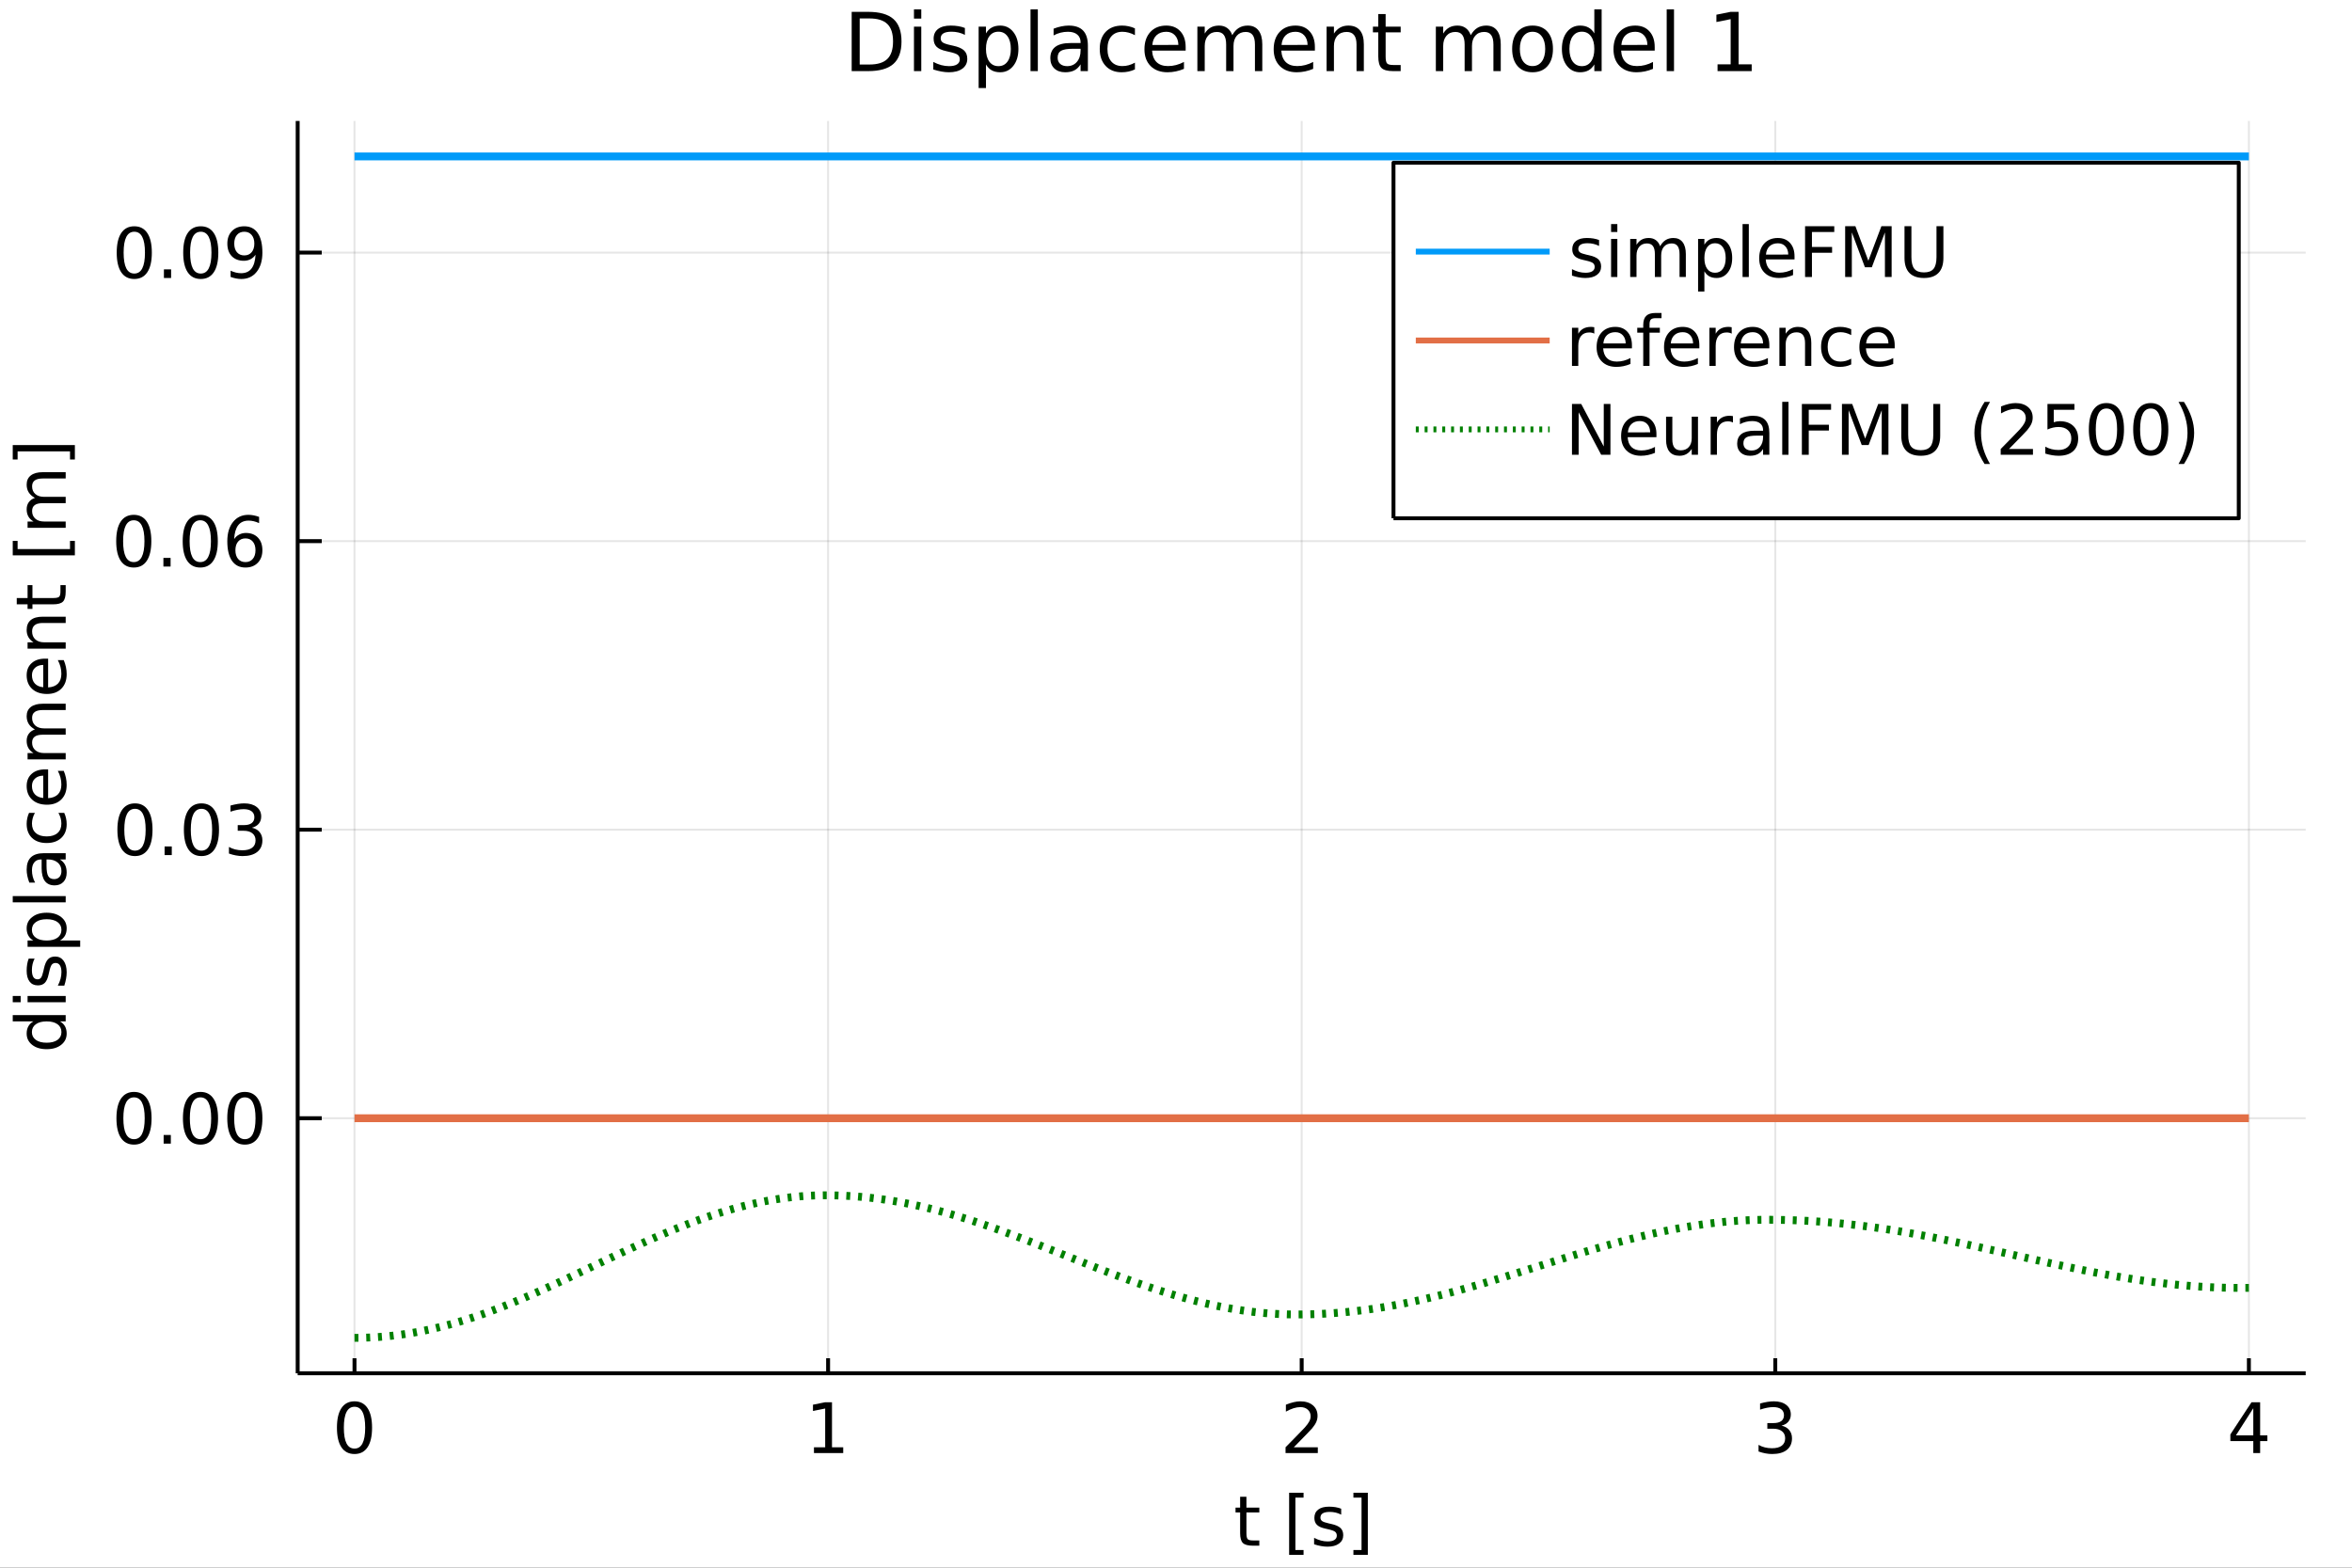 <svg xmlns="http://www.w3.org/2000/svg" xmlns:xlink="http://www.w3.org/1999/xlink" width="600" height="400" viewBox="0 0 2400 1600"><rect x="0" y="0" width="2400" height="1600" fill="#333333" stroke="none"/><defs><clipPath id="clip890"><rect width="2400" height="1600" x="0" y="0"/></clipPath></defs><path fill="#fff" fill-opacity="1" fill-rule="evenodd" d="M0 1600 L2400 1600 L2400 0 L0 0 Z" clip-path="url(#clip890)"/><defs><clipPath id="clip891"><rect width="1681" height="1600" x="480" y="0"/></clipPath></defs><path fill="#fff" fill-opacity="1" fill-rule="evenodd" d="M303.746 1401.58 L2352.76 1401.58 L2352.76 123.472 L303.746 123.472 Z" clip-path="url(#clip890)"/><defs><clipPath id="clip892"><rect width="2050" height="1279" x="303" y="123"/></clipPath></defs><polyline style="stroke:#000;stroke-linecap:butt;stroke-linejoin:round;stroke-width:2;stroke-opacity:.1;fill:none" points="361.737 1401.58 361.737 123.472" clip-path="url(#clip892)"/><polyline style="stroke:#000;stroke-linecap:butt;stroke-linejoin:round;stroke-width:2;stroke-opacity:.1;fill:none" points="844.994 1401.58 844.994 123.472" clip-path="url(#clip892)"/><polyline style="stroke:#000;stroke-linecap:butt;stroke-linejoin:round;stroke-width:2;stroke-opacity:.1;fill:none" points="1328.25 1401.58 1328.25 123.472" clip-path="url(#clip892)"/><polyline style="stroke:#000;stroke-linecap:butt;stroke-linejoin:round;stroke-width:2;stroke-opacity:.1;fill:none" points="1811.51 1401.58 1811.51 123.472" clip-path="url(#clip892)"/><polyline style="stroke:#000;stroke-linecap:butt;stroke-linejoin:round;stroke-width:2;stroke-opacity:.1;fill:none" points="2294.77 1401.58 2294.77 123.472" clip-path="url(#clip892)"/><polyline style="stroke:#000;stroke-linecap:butt;stroke-linejoin:round;stroke-width:4;stroke-opacity:1;fill:none" points="303.746 1401.58 2352.76 1401.58" clip-path="url(#clip890)"/><polyline style="stroke:#000;stroke-linecap:butt;stroke-linejoin:round;stroke-width:4;stroke-opacity:1;fill:none" points="361.737 1401.58 361.737 1386.24" clip-path="url(#clip890)"/><polyline style="stroke:#000;stroke-linecap:butt;stroke-linejoin:round;stroke-width:4;stroke-opacity:1;fill:none" points="844.994 1401.58 844.994 1386.24" clip-path="url(#clip890)"/><polyline style="stroke:#000;stroke-linecap:butt;stroke-linejoin:round;stroke-width:4;stroke-opacity:1;fill:none" points="1328.25 1401.58 1328.25 1386.24" clip-path="url(#clip890)"/><polyline style="stroke:#000;stroke-linecap:butt;stroke-linejoin:round;stroke-width:4;stroke-opacity:1;fill:none" points="1811.51 1401.58 1811.51 1386.24" clip-path="url(#clip890)"/><polyline style="stroke:#000;stroke-linecap:butt;stroke-linejoin:round;stroke-width:4;stroke-opacity:1;fill:none" points="2294.77 1401.58 2294.77 1386.24" clip-path="url(#clip890)"/><path fill="#000" fill-opacity="1" fill-rule="evenodd" d="M361.737 1435.77 Q356.32 1435.77 353.577 1441.11 Q350.869 1446.43 350.869 1457.12 Q350.869 1467.78 353.577 1473.13 Q356.32 1478.44 361.737 1478.44 Q367.188 1478.44 369.897 1473.13 Q372.64 1467.78 372.64 1457.12 Q372.64 1446.43 369.897 1441.11 Q367.188 1435.77 361.737 1435.77 M361.737 1430.21 Q370.452 1430.21 375.035 1437.12 Q379.653 1443.99 379.653 1457.12 Q379.653 1470.21 375.035 1477.12 Q370.452 1483.99 361.737 1483.99 Q353.022 1483.99 348.404 1477.12 Q343.82 1470.21 343.82 1457.12 Q343.82 1443.99 348.404 1437.12 Q353.022 1430.21 361.737 1430.21 Z" clip-path="url(#clip890)"/><path fill="#000" fill-opacity="1" fill-rule="evenodd" d="M830.567 1477.09 L842.025 1477.09 L842.025 1437.54 L829.56 1440.04 L829.56 1433.65 L841.956 1431.15 L848.97 1431.15 L848.97 1477.09 L860.428 1477.09 L860.428 1482.99 L830.567 1482.99 L830.567 1477.09 Z" clip-path="url(#clip890)"/><path fill="#000" fill-opacity="1" fill-rule="evenodd" d="M1320.23 1477.09 L1344.71 1477.09 L1344.71 1482.99 L1311.79 1482.99 L1311.79 1477.09 Q1315.79 1472.95 1322.66 1466.01 Q1329.57 1459.03 1331.34 1457.02 Q1334.71 1453.23 1336.03 1450.63 Q1337.38 1447.99 1337.38 1445.45 Q1337.38 1441.32 1334.47 1438.72 Q1331.58 1436.11 1326.93 1436.11 Q1323.63 1436.11 1319.95 1437.26 Q1316.31 1438.4 1312.14 1440.73 L1312.14 1433.65 Q1316.38 1431.95 1320.06 1431.08 Q1323.74 1430.21 1326.79 1430.21 Q1334.85 1430.21 1339.64 1434.24 Q1344.43 1438.27 1344.43 1445 Q1344.43 1448.2 1343.22 1451.08 Q1342.04 1453.93 1338.88 1457.81 Q1338.01 1458.82 1333.36 1463.65 Q1328.7 1468.44 1320.23 1477.09 Z" clip-path="url(#clip890)"/><path fill="#000" fill-opacity="1" fill-rule="evenodd" d="M1817.88 1455.04 Q1822.91 1456.11 1825.73 1459.52 Q1828.57 1462.92 1828.57 1467.92 Q1828.57 1475.59 1823.3 1479.79 Q1818.02 1483.99 1808.3 1483.99 Q1805.03 1483.99 1801.56 1483.34 Q1798.12 1482.71 1794.44 1481.43 L1794.44 1474.65 Q1797.36 1476.36 1800.83 1477.22 Q1804.3 1478.09 1808.09 1478.09 Q1814.69 1478.09 1818.12 1475.49 Q1821.59 1472.88 1821.59 1467.92 Q1821.59 1463.34 1818.37 1460.77 Q1815.17 1458.16 1809.44 1458.16 L1803.4 1458.16 L1803.4 1452.4 L1809.72 1452.4 Q1814.89 1452.4 1817.64 1450.35 Q1820.38 1448.27 1820.38 1444.38 Q1820.38 1440.38 1817.53 1438.27 Q1814.72 1436.11 1809.44 1436.11 Q1806.56 1436.11 1803.26 1436.74 Q1799.96 1437.36 1796 1438.68 L1796 1432.43 Q1800 1431.32 1803.47 1430.77 Q1806.98 1430.21 1810.07 1430.21 Q1818.05 1430.21 1822.71 1433.86 Q1827.36 1437.47 1827.36 1443.65 Q1827.36 1447.95 1824.89 1450.94 Q1822.43 1453.89 1817.88 1455.04 Z" clip-path="url(#clip890)"/><path fill="#000" fill-opacity="1" fill-rule="evenodd" d="M2299.28 1437.26 L2281.57 1464.93 L2299.28 1464.93 L2299.28 1437.26 M2297.44 1431.15 L2306.26 1431.15 L2306.26 1464.93 L2313.65 1464.93 L2313.65 1470.77 L2306.26 1470.77 L2306.26 1482.99 L2299.28 1482.99 L2299.28 1470.77 L2275.88 1470.77 L2275.88 1463.99 L2297.44 1431.15 Z" clip-path="url(#clip890)"/><path fill="#000" fill-opacity="1" fill-rule="evenodd" d="M1271.86 1527.62 L1271.86 1538.66 L1285.02 1538.66 L1285.02 1543.62 L1271.86 1543.62 L1271.86 1564.74 Q1271.86 1569.49 1273.15 1570.85 Q1274.47 1572.2 1278.46 1572.2 L1285.02 1572.2 L1285.02 1577.55 L1278.46 1577.55 Q1271.06 1577.55 1268.25 1574.8 Q1265.44 1572.03 1265.44 1564.74 L1265.44 1543.62 L1260.75 1543.62 L1260.75 1538.66 L1265.44 1538.66 L1265.44 1527.62 L1271.86 1527.62 Z" clip-path="url(#clip890)"/><path fill="#000" fill-opacity="1" fill-rule="evenodd" d="M1315.44 1523.52 L1330.16 1523.52 L1330.16 1528.49 L1321.83 1528.49 L1321.83 1581.96 L1330.16 1581.96 L1330.16 1586.92 L1315.44 1586.92 L1315.44 1523.52 Z" clip-path="url(#clip890)"/><path fill="#000" fill-opacity="1" fill-rule="evenodd" d="M1368.56 1539.8 L1368.56 1545.85 Q1365.85 1544.46 1362.94 1543.76 Q1360.02 1543.07 1356.9 1543.07 Q1352.14 1543.07 1349.74 1544.53 Q1347.38 1545.99 1347.38 1548.9 Q1347.38 1551.12 1349.08 1552.41 Q1350.79 1553.66 1355.92 1554.8 L1358.11 1555.29 Q1364.92 1556.75 1367.76 1559.42 Q1370.65 1562.06 1370.65 1566.82 Q1370.65 1572.24 1366.34 1575.4 Q1362.07 1578.55 1354.57 1578.55 Q1351.45 1578.55 1348.04 1577.93 Q1344.67 1577.34 1340.92 1576.12 L1340.92 1569.53 Q1344.47 1571.37 1347.9 1572.3 Q1351.34 1573.21 1354.71 1573.21 Q1359.22 1573.21 1361.65 1571.68 Q1364.08 1570.12 1364.08 1567.3 Q1364.08 1564.7 1362.31 1563.31 Q1360.58 1561.92 1354.64 1560.64 L1352.42 1560.12 Q1346.48 1558.87 1343.84 1556.3 Q1341.2 1553.69 1341.2 1549.18 Q1341.2 1543.69 1345.09 1540.71 Q1348.98 1537.72 1356.13 1537.72 Q1359.67 1537.72 1362.8 1538.24 Q1365.92 1538.76 1368.56 1539.8 Z" clip-path="url(#clip890)"/><path fill="#000" fill-opacity="1" fill-rule="evenodd" d="M1395.75 1523.52 L1395.75 1586.92 L1381.03 1586.92 L1381.03 1581.96 L1389.33 1581.96 L1389.33 1528.49 L1381.03 1528.49 L1381.03 1523.52 L1395.75 1523.52 Z" clip-path="url(#clip890)"/><polyline style="stroke:#000;stroke-linecap:butt;stroke-linejoin:round;stroke-width:2;stroke-opacity:.1;fill:none" points="303.746 1141.28 2352.76 1141.28" clip-path="url(#clip892)"/><polyline style="stroke:#000;stroke-linecap:butt;stroke-linejoin:round;stroke-width:2;stroke-opacity:.1;fill:none" points="303.746 846.792 2352.76 846.792" clip-path="url(#clip892)"/><polyline style="stroke:#000;stroke-linecap:butt;stroke-linejoin:round;stroke-width:2;stroke-opacity:.1;fill:none" points="303.746 552.301 2352.76 552.301" clip-path="url(#clip892)"/><polyline style="stroke:#000;stroke-linecap:butt;stroke-linejoin:round;stroke-width:2;stroke-opacity:.1;fill:none" points="303.746 257.809 2352.76 257.809" clip-path="url(#clip892)"/><polyline style="stroke:#000;stroke-linecap:butt;stroke-linejoin:round;stroke-width:4;stroke-opacity:1;fill:none" points="303.746 1401.58 303.746 123.472" clip-path="url(#clip890)"/><polyline style="stroke:#000;stroke-linecap:butt;stroke-linejoin:round;stroke-width:4;stroke-opacity:1;fill:none" points="303.746 1141.28 328.334 1141.28" clip-path="url(#clip890)"/><polyline style="stroke:#000;stroke-linecap:butt;stroke-linejoin:round;stroke-width:4;stroke-opacity:1;fill:none" points="303.746 846.792 328.334 846.792" clip-path="url(#clip890)"/><polyline style="stroke:#000;stroke-linecap:butt;stroke-linejoin:round;stroke-width:4;stroke-opacity:1;fill:none" points="303.746 552.301 328.334 552.301" clip-path="url(#clip890)"/><polyline style="stroke:#000;stroke-linecap:butt;stroke-linejoin:round;stroke-width:4;stroke-opacity:1;fill:none" points="303.746 257.809 328.334 257.809" clip-path="url(#clip890)"/><path fill="#000" fill-opacity="1" fill-rule="evenodd" d="M136.74 1119.98 Q131.323 1119.98 128.58 1125.33 Q125.872 1130.64 125.872 1141.34 Q125.872 1152 128.58 1157.34 Q131.323 1162.66 136.74 1162.66 Q142.191 1162.66 144.899 1157.34 Q147.643 1152 147.643 1141.34 Q147.643 1130.64 144.899 1125.33 Q142.191 1119.98 136.74 1119.98 M136.74 1114.43 Q145.455 1114.43 150.038 1121.34 Q154.656 1128.21 154.656 1141.34 Q154.656 1154.43 150.038 1161.34 Q145.455 1168.21 136.74 1168.21 Q128.025 1168.21 123.407 1161.34 Q118.823 1154.43 118.823 1141.34 Q118.823 1128.21 123.407 1121.34 Q128.025 1114.43 136.74 1114.43 Z" clip-path="url(#clip890)"/><path fill="#000" fill-opacity="1" fill-rule="evenodd" d="M166.983 1158.38 L174.309 1158.38 L174.309 1167.2 L166.983 1167.2 L166.983 1158.38 Z" clip-path="url(#clip890)"/><path fill="#000" fill-opacity="1" fill-rule="evenodd" d="M204.587 1119.98 Q199.17 1119.98 196.427 1125.33 Q193.719 1130.64 193.719 1141.34 Q193.719 1152 196.427 1157.34 Q199.17 1162.66 204.587 1162.66 Q210.038 1162.66 212.746 1157.34 Q215.489 1152 215.489 1141.34 Q215.489 1130.64 212.746 1125.33 Q210.038 1119.98 204.587 1119.98 M204.587 1114.43 Q213.302 1114.43 217.885 1121.34 Q222.503 1128.21 222.503 1141.34 Q222.503 1154.43 217.885 1161.34 Q213.302 1168.21 204.587 1168.21 Q195.871 1168.21 191.253 1161.34 Q186.67 1154.43 186.67 1141.34 Q186.67 1128.21 191.253 1121.34 Q195.871 1114.43 204.587 1114.43 Z" clip-path="url(#clip890)"/><path fill="#000" fill-opacity="1" fill-rule="evenodd" d="M249.829 1119.98 Q244.413 1119.98 241.67 1125.33 Q238.961 1130.64 238.961 1141.34 Q238.961 1152 241.67 1157.34 Q244.413 1162.66 249.829 1162.66 Q255.281 1162.66 257.989 1157.34 Q260.732 1152 260.732 1141.34 Q260.732 1130.64 257.989 1125.33 Q255.281 1119.98 249.829 1119.98 M249.829 1114.43 Q258.545 1114.43 263.128 1121.34 Q267.746 1128.21 267.746 1141.34 Q267.746 1154.43 263.128 1161.34 Q258.545 1168.21 249.829 1168.21 Q241.114 1168.21 236.496 1161.34 Q231.913 1154.43 231.913 1141.34 Q231.913 1128.21 236.496 1121.34 Q241.114 1114.43 249.829 1114.43 Z" clip-path="url(#clip890)"/><path fill="#000" fill-opacity="1" fill-rule="evenodd" d="M137.712 825.49 Q132.295 825.49 129.552 830.838 Q126.844 836.15 126.844 846.844 Q126.844 857.504 129.552 862.851 Q132.295 868.164 137.712 868.164 Q143.163 868.164 145.872 862.851 Q148.615 857.504 148.615 846.844 Q148.615 836.15 145.872 830.838 Q143.163 825.49 137.712 825.49 M137.712 819.935 Q146.427 819.935 151.011 826.844 Q155.629 833.719 155.629 846.844 Q155.629 859.935 151.011 866.844 Q146.427 873.719 137.712 873.719 Q128.997 873.719 124.379 866.844 Q119.795 859.935 119.795 846.844 Q119.795 833.719 124.379 826.844 Q128.997 819.935 137.712 819.935 Z" clip-path="url(#clip890)"/><path fill="#000" fill-opacity="1" fill-rule="evenodd" d="M167.955 863.893 L175.281 863.893 L175.281 872.712 L167.955 872.712 L167.955 863.893 Z" clip-path="url(#clip890)"/><path fill="#000" fill-opacity="1" fill-rule="evenodd" d="M205.559 825.49 Q200.142 825.49 197.399 830.838 Q194.691 836.15 194.691 846.844 Q194.691 857.504 197.399 862.851 Q200.142 868.164 205.559 868.164 Q211.01 868.164 213.719 862.851 Q216.462 857.504 216.462 846.844 Q216.462 836.15 213.719 830.838 Q211.01 825.49 205.559 825.49 M205.559 819.935 Q214.274 819.935 218.857 826.844 Q223.475 833.719 223.475 846.844 Q223.475 859.935 218.857 866.844 Q214.274 873.719 205.559 873.719 Q196.844 873.719 192.226 866.844 Q187.642 859.935 187.642 846.844 Q187.642 833.719 192.226 826.844 Q196.844 819.935 205.559 819.935 Z" clip-path="url(#clip890)"/><path fill="#000" fill-opacity="1" fill-rule="evenodd" d="M257.052 844.761 Q262.086 845.837 264.899 849.24 Q267.746 852.643 267.746 857.643 Q267.746 865.317 262.468 869.518 Q257.191 873.719 247.468 873.719 Q244.204 873.719 240.732 873.06 Q237.295 872.435 233.614 871.15 L233.614 864.379 Q236.531 866.08 240.003 866.948 Q243.475 867.816 247.26 867.816 Q253.857 867.816 257.295 865.212 Q260.767 862.608 260.767 857.643 Q260.767 853.06 257.538 850.49 Q254.343 847.886 248.614 847.886 L242.573 847.886 L242.573 842.122 L248.892 842.122 Q254.066 842.122 256.809 840.074 Q259.552 837.99 259.552 834.101 Q259.552 830.108 256.704 827.99 Q253.892 825.838 248.614 825.838 Q245.732 825.838 242.434 826.463 Q239.135 827.088 235.177 828.407 L235.177 822.157 Q239.17 821.046 242.642 820.49 Q246.149 819.935 249.239 819.935 Q257.225 819.935 261.878 823.581 Q266.531 827.192 266.531 833.372 Q266.531 837.678 264.065 840.664 Q261.6 843.615 257.052 844.761 Z" clip-path="url(#clip890)"/><path fill="#000" fill-opacity="1" fill-rule="evenodd" d="M136.497 530.999 Q131.08 530.999 128.337 536.346 Q125.629 541.658 125.629 552.353 Q125.629 563.012 128.337 568.36 Q131.08 573.672 136.497 573.672 Q141.948 573.672 144.656 568.36 Q147.399 563.012 147.399 552.353 Q147.399 541.658 144.656 536.346 Q141.948 530.999 136.497 530.999 M136.497 525.443 Q145.212 525.443 149.795 532.353 Q154.413 539.228 154.413 552.353 Q154.413 565.443 149.795 572.353 Q145.212 579.228 136.497 579.228 Q127.781 579.228 123.163 572.353 Q118.58 565.443 118.58 552.353 Q118.58 539.228 123.163 532.353 Q127.781 525.443 136.497 525.443 Z" clip-path="url(#clip890)"/><path fill="#000" fill-opacity="1" fill-rule="evenodd" d="M166.74 569.401 L174.066 569.401 L174.066 578.221 L166.74 578.221 L166.74 569.401 Z" clip-path="url(#clip890)"/><path fill="#000" fill-opacity="1" fill-rule="evenodd" d="M204.344 530.999 Q198.927 530.999 196.184 536.346 Q193.476 541.658 193.476 552.353 Q193.476 563.012 196.184 568.36 Q198.927 573.672 204.344 573.672 Q209.795 573.672 212.503 568.36 Q215.246 563.012 215.246 552.353 Q215.246 541.658 212.503 536.346 Q209.795 530.999 204.344 530.999 M204.344 525.443 Q213.059 525.443 217.642 532.353 Q222.26 539.228 222.26 552.353 Q222.26 565.443 217.642 572.353 Q213.059 579.228 204.344 579.228 Q195.628 579.228 191.01 572.353 Q186.427 565.443 186.427 552.353 Q186.427 539.228 191.01 532.353 Q195.628 525.443 204.344 525.443 Z" clip-path="url(#clip890)"/><path fill="#000" fill-opacity="1" fill-rule="evenodd" d="M250.454 549.505 Q245.732 549.505 242.954 552.735 Q240.211 555.964 240.211 561.589 Q240.211 567.179 242.954 570.443 Q245.732 573.672 250.454 573.672 Q255.177 573.672 257.92 570.443 Q260.697 567.179 260.697 561.589 Q260.697 555.964 257.92 552.735 Q255.177 549.505 250.454 549.505 M264.378 527.526 L264.378 533.915 Q261.739 532.665 259.031 532.006 Q256.357 531.346 253.718 531.346 Q246.774 531.346 243.093 536.033 Q239.448 540.721 238.927 550.2 Q240.975 547.179 244.066 545.582 Q247.156 543.95 250.871 543.95 Q258.684 543.95 263.197 548.707 Q267.746 553.429 267.746 561.589 Q267.746 569.575 263.024 574.401 Q258.302 579.228 250.454 579.228 Q241.461 579.228 236.705 572.353 Q231.948 565.443 231.948 552.353 Q231.948 540.061 237.781 532.769 Q243.614 525.443 253.441 525.443 Q256.079 525.443 258.753 525.964 Q261.461 526.485 264.378 527.526 Z" clip-path="url(#clip890)"/><path fill="#000" fill-opacity="1" fill-rule="evenodd" d="M137.018 236.507 Q131.601 236.507 128.858 241.854 Q126.15 247.167 126.15 257.861 Q126.15 268.521 128.858 273.868 Q131.601 279.18 137.018 279.18 Q142.469 279.18 145.177 273.868 Q147.92 268.521 147.92 257.861 Q147.92 247.167 145.177 241.854 Q142.469 236.507 137.018 236.507 M137.018 230.951 Q145.733 230.951 150.316 237.861 Q154.934 244.736 154.934 257.861 Q154.934 270.951 150.316 277.861 Q145.733 284.736 137.018 284.736 Q128.302 284.736 123.684 277.861 Q119.101 270.951 119.101 257.861 Q119.101 244.736 123.684 237.861 Q128.302 230.951 137.018 230.951 Z" clip-path="url(#clip890)"/><path fill="#000" fill-opacity="1" fill-rule="evenodd" d="M167.26 274.909 L174.587 274.909 L174.587 283.729 L167.26 283.729 L167.26 274.909 Z" clip-path="url(#clip890)"/><path fill="#000" fill-opacity="1" fill-rule="evenodd" d="M204.864 236.507 Q199.448 236.507 196.705 241.854 Q193.996 247.167 193.996 257.861 Q193.996 268.521 196.705 273.868 Q199.448 279.18 204.864 279.18 Q210.316 279.18 213.024 273.868 Q215.767 268.521 215.767 257.861 Q215.767 247.167 213.024 241.854 Q210.316 236.507 204.864 236.507 M204.864 230.951 Q213.58 230.951 218.163 237.861 Q222.781 244.736 222.781 257.861 Q222.781 270.951 218.163 277.861 Q213.58 284.736 204.864 284.736 Q196.149 284.736 191.531 277.861 Q186.948 270.951 186.948 257.861 Q186.948 244.736 191.531 237.861 Q196.149 230.951 204.864 230.951 Z" clip-path="url(#clip890)"/><path fill="#000" fill-opacity="1" fill-rule="evenodd" d="M235.316 282.653 L235.316 276.264 Q237.955 277.514 240.663 278.173 Q243.371 278.833 245.975 278.833 Q252.92 278.833 256.566 274.18 Q260.246 269.493 260.767 259.979 Q258.753 262.965 255.663 264.562 Q252.572 266.16 248.823 266.16 Q241.045 266.16 236.496 261.472 Q231.982 256.75 231.982 248.59 Q231.982 240.604 236.705 235.778 Q241.427 230.951 249.274 230.951 Q258.267 230.951 262.989 237.861 Q267.746 244.736 267.746 257.861 Q267.746 270.118 261.913 277.444 Q256.114 284.736 246.288 284.736 Q243.649 284.736 240.941 284.215 Q238.232 283.694 235.316 282.653 M249.274 260.673 Q253.996 260.673 256.739 257.444 Q259.517 254.215 259.517 248.59 Q259.517 243 256.739 239.771 Q253.996 236.507 249.274 236.507 Q244.552 236.507 241.774 239.771 Q239.031 243 239.031 248.59 Q239.031 254.215 241.774 257.444 Q244.552 260.673 249.274 260.673 Z" clip-path="url(#clip890)"/><path fill="#000" fill-opacity="1" fill-rule="evenodd" d="M34.042 1042.44 L13.001 1042.44 L13.001 1036.05 L67.028 1036.05 L67.028 1042.44 L61.195 1042.44 Q64.667 1044.45 66.368 1047.54 Q68.035 1050.6 68.035 1054.9 Q68.035 1061.95 62.41 1066.4 Q56.785 1070.81 47.618 1070.81 Q38.452 1070.81 32.827 1066.4 Q27.202 1061.95 27.202 1054.9 Q27.202 1050.6 28.903 1047.54 Q30.57 1044.45 34.042 1042.44 M47.618 1064.21 Q54.667 1064.21 58.695 1061.33 Q62.688 1058.41 62.688 1053.34 Q62.688 1048.27 58.695 1045.35 Q54.667 1042.44 47.618 1042.44 Q40.57 1042.44 36.577 1045.35 Q32.549 1048.27 32.549 1053.34 Q32.549 1058.41 36.577 1061.33 Q40.57 1064.21 47.618 1064.21 Z" clip-path="url(#clip890)"/><path fill="#000" fill-opacity="1" fill-rule="evenodd" d="M28.14 1022.89 L28.14 1016.5 L67.028 1016.5 L67.028 1022.89 L28.14 1022.89 M13.001 1022.89 L13.001 1016.5 L21.091 1016.5 L21.091 1022.89 L13.001 1022.89 Z" clip-path="url(#clip890)"/><path fill="#000" fill-opacity="1" fill-rule="evenodd" d="M29.285 978.341 L35.327 978.341 Q33.938 981.049 33.244 983.966 Q32.549 986.882 32.549 990.007 Q32.549 994.764 34.008 997.16 Q35.466 999.521 38.383 999.521 Q40.605 999.521 41.889 997.82 Q43.139 996.118 44.285 990.98 L44.771 988.792 Q46.23 981.987 48.903 979.139 Q51.542 976.257 56.299 976.257 Q61.716 976.257 64.875 980.563 Q68.035 984.834 68.035 992.334 Q68.035 995.459 67.41 998.862 Q66.82 1002.23 65.605 1005.98 L59.007 1005.98 Q60.848 1002.44 61.785 999 Q62.688 995.563 62.688 992.195 Q62.688 987.681 61.16 985.25 Q59.598 982.82 56.785 982.82 Q54.181 982.82 52.792 984.591 Q51.403 986.327 50.118 992.264 L49.598 994.487 Q48.348 1000.42 45.778 1003.06 Q43.174 1005.7 38.66 1005.7 Q33.174 1005.7 30.188 1001.81 Q27.202 997.924 27.202 990.771 Q27.202 987.23 27.723 984.105 Q28.244 980.98 29.285 978.341 Z" clip-path="url(#clip890)"/><path fill="#000" fill-opacity="1" fill-rule="evenodd" d="M61.195 959.903 L81.82 959.903 L81.82 966.327 L28.14 966.327 L28.14 959.903 L34.042 959.903 Q30.57 957.89 28.903 954.834 Q27.202 951.744 27.202 947.473 Q27.202 940.39 32.827 935.98 Q38.452 931.535 47.618 931.535 Q56.785 931.535 62.41 935.98 Q68.035 940.39 68.035 947.473 Q68.035 951.744 66.368 954.834 Q64.667 957.89 61.195 959.903 M47.618 938.167 Q40.57 938.167 36.577 941.084 Q32.549 943.966 32.549 949.035 Q32.549 954.105 36.577 957.021 Q40.57 959.903 47.618 959.903 Q54.667 959.903 58.695 957.021 Q62.688 954.105 62.688 949.035 Q62.688 943.966 58.695 941.084 Q54.667 938.167 47.618 938.167 Z" clip-path="url(#clip890)"/><path fill="#000" fill-opacity="1" fill-rule="evenodd" d="M13.001 920.945 L13.001 914.556 L67.028 914.556 L67.028 920.945 L13.001 920.945 Z" clip-path="url(#clip890)"/><path fill="#000" fill-opacity="1" fill-rule="evenodd" d="M47.48 883.515 Q47.48 891.258 49.251 894.244 Q51.021 897.23 55.292 897.23 Q58.695 897.23 60.709 895.008 Q62.688 892.751 62.688 888.897 Q62.688 883.584 58.938 880.39 Q55.153 877.161 48.903 877.161 L47.48 877.161 L47.48 883.515 M44.841 870.772 L67.028 870.772 L67.028 877.161 L61.125 877.161 Q64.667 879.348 66.368 882.612 Q68.035 885.876 68.035 890.598 Q68.035 896.57 64.702 900.112 Q61.334 903.619 55.709 903.619 Q49.146 903.619 45.813 899.244 Q42.48 894.834 42.48 886.119 L42.48 877.161 L41.855 877.161 Q37.445 877.161 35.049 880.077 Q32.619 882.959 32.619 888.202 Q32.619 891.536 33.417 894.695 Q34.216 897.855 35.813 900.772 L29.91 900.772 Q28.556 897.265 27.896 893.966 Q27.202 890.668 27.202 887.543 Q27.202 879.105 31.577 874.939 Q35.952 870.772 44.841 870.772 Z" clip-path="url(#clip890)"/><path fill="#000" fill-opacity="1" fill-rule="evenodd" d="M29.633 829.626 L35.605 829.626 Q34.112 832.335 33.383 835.078 Q32.619 837.786 32.619 840.564 Q32.619 846.779 36.577 850.216 Q40.501 853.654 47.618 853.654 Q54.737 853.654 58.695 850.216 Q62.618 846.779 62.618 840.564 Q62.618 837.786 61.889 835.078 Q61.125 832.335 59.632 829.626 L65.535 829.626 Q66.785 832.3 67.41 835.182 Q68.035 838.029 68.035 841.258 Q68.035 850.043 62.514 855.216 Q56.993 860.39 47.618 860.39 Q38.105 860.39 32.653 855.182 Q27.202 849.939 27.202 840.842 Q27.202 837.89 27.827 835.078 Q28.417 832.265 29.633 829.626 Z" clip-path="url(#clip890)"/><path fill="#000" fill-opacity="1" fill-rule="evenodd" d="M45.987 785.252 L49.112 785.252 L49.112 814.626 Q55.709 814.21 59.181 810.668 Q62.618 807.092 62.618 800.738 Q62.618 797.057 61.716 793.62 Q60.813 790.147 59.007 786.745 L65.049 786.745 Q66.507 790.182 67.271 793.793 Q68.035 797.404 68.035 801.12 Q68.035 810.425 62.618 815.876 Q57.202 821.293 47.966 821.293 Q38.417 821.293 32.827 816.154 Q27.202 810.981 27.202 802.231 Q27.202 794.383 32.271 789.835 Q37.306 785.252 45.987 785.252 M44.112 791.64 Q38.869 791.71 35.744 794.592 Q32.619 797.439 32.619 802.161 Q32.619 807.508 35.639 810.738 Q38.66 813.932 44.146 814.418 L44.112 791.64 Z" clip-path="url(#clip890)"/><path fill="#000" fill-opacity="1" fill-rule="evenodd" d="M35.605 744.488 Q31.299 742.092 29.251 738.759 Q27.202 735.425 27.202 730.912 Q27.202 724.835 31.473 721.537 Q35.709 718.238 43.556 718.238 L67.028 718.238 L67.028 724.662 L43.764 724.662 Q38.174 724.662 35.466 726.641 Q32.758 728.62 32.758 732.682 Q32.758 737.648 36.056 740.53 Q39.355 743.412 45.049 743.412 L67.028 743.412 L67.028 749.835 L43.764 749.835 Q38.139 749.835 35.466 751.814 Q32.758 753.793 32.758 757.925 Q32.758 762.821 36.091 765.703 Q39.389 768.585 45.049 768.585 L67.028 768.585 L67.028 775.009 L28.14 775.009 L28.14 768.585 L34.181 768.585 Q30.605 766.397 28.903 763.342 Q27.202 760.286 27.202 756.085 Q27.202 751.849 29.355 748.898 Q31.508 745.911 35.605 744.488 Z" clip-path="url(#clip890)"/><path fill="#000" fill-opacity="1" fill-rule="evenodd" d="M45.987 672.231 L49.112 672.231 L49.112 701.606 Q55.709 701.19 59.181 697.648 Q62.618 694.071 62.618 687.717 Q62.618 684.037 61.716 680.599 Q60.813 677.127 59.007 673.724 L65.049 673.724 Q66.507 677.162 67.271 680.773 Q68.035 684.384 68.035 688.099 Q68.035 697.405 62.618 702.856 Q57.202 708.273 47.966 708.273 Q38.417 708.273 32.827 703.134 Q27.202 697.96 27.202 689.21 Q27.202 681.363 32.271 676.815 Q37.306 672.231 45.987 672.231 M44.112 678.62 Q38.869 678.69 35.744 681.572 Q32.619 684.419 32.619 689.141 Q32.619 694.488 35.639 697.717 Q38.66 700.912 44.146 701.398 L44.112 678.62 Z" clip-path="url(#clip890)"/><path fill="#000" fill-opacity="1" fill-rule="evenodd" d="M43.556 629.419 L67.028 629.419 L67.028 635.808 L43.764 635.808 Q38.244 635.808 35.501 637.961 Q32.758 640.113 32.758 644.419 Q32.758 649.593 36.056 652.579 Q39.355 655.565 45.049 655.565 L67.028 655.565 L67.028 661.988 L28.14 661.988 L28.14 655.565 L34.181 655.565 Q30.674 653.273 28.938 650.183 Q27.202 647.058 27.202 642.995 Q27.202 636.294 31.369 632.857 Q35.501 629.419 43.556 629.419 Z" clip-path="url(#clip890)"/><path fill="#000" fill-opacity="1" fill-rule="evenodd" d="M17.098 610.357 L28.14 610.357 L28.14 597.197 L33.105 597.197 L33.105 610.357 L54.216 610.357 Q58.973 610.357 60.327 609.072 Q61.681 607.753 61.681 603.759 L61.681 597.197 L67.028 597.197 L67.028 603.759 Q67.028 611.155 64.285 613.968 Q61.507 616.78 54.216 616.78 L33.105 616.78 L33.105 621.468 L28.14 621.468 L28.14 616.78 L17.098 616.78 L17.098 610.357 Z" clip-path="url(#clip890)"/><path fill="#000" fill-opacity="1" fill-rule="evenodd" d="M13.001 566.781 L13.001 552.058 L17.966 552.058 L17.966 560.392 L71.438 560.392 L71.438 552.058 L76.403 552.058 L76.403 566.781 L13.001 566.781 Z" clip-path="url(#clip890)"/><path fill="#000" fill-opacity="1" fill-rule="evenodd" d="M35.605 508.17 Q31.299 505.774 29.251 502.441 Q27.202 499.107 27.202 494.593 Q27.202 488.517 31.473 485.218 Q35.709 481.92 43.556 481.92 L67.028 481.92 L67.028 488.343 L43.764 488.343 Q38.174 488.343 35.466 490.323 Q32.758 492.302 32.758 496.364 Q32.758 501.329 36.056 504.211 Q39.355 507.093 45.049 507.093 L67.028 507.093 L67.028 513.517 L43.764 513.517 Q38.139 513.517 35.466 515.496 Q32.758 517.475 32.758 521.607 Q32.758 526.503 36.091 529.385 Q39.389 532.267 45.049 532.267 L67.028 532.267 L67.028 538.69 L28.14 538.69 L28.14 532.267 L34.181 532.267 Q30.605 530.079 28.903 527.024 Q27.202 523.968 27.202 519.767 Q27.202 515.531 29.355 512.579 Q31.508 509.593 35.605 508.17 Z" clip-path="url(#clip890)"/><path fill="#000" fill-opacity="1" fill-rule="evenodd" d="M13.001 454.246 L76.403 454.246 L76.403 468.969 L71.438 468.969 L71.438 460.67 L17.966 460.67 L17.966 468.969 L13.001 468.969 L13.001 454.246 Z" clip-path="url(#clip890)"/><path fill="#000" fill-opacity="1" fill-rule="evenodd" d="M877.244 18.82 L877.244 65.852 L887.128 65.852 Q899.645 65.852 905.438 60.18 Q911.271 54.509 911.271 42.275 Q911.271 30.122 905.438 24.492 Q899.645 18.82 887.128 18.82 L877.244 18.82 M869.061 12.096 L885.872 12.096 Q903.453 12.096 911.676 19.428 Q919.9 26.72 919.9 42.275 Q919.9 57.912 911.636 65.244 Q903.372 72.576 885.872 72.576 L869.061 72.576 L869.061 12.096 Z" clip-path="url(#clip890)"/><path fill="#000" fill-opacity="1" fill-rule="evenodd" d="M932.619 27.206 L940.073 27.206 L940.073 72.576 L932.619 72.576 L932.619 27.206 M932.619 9.544 L940.073 9.544 L940.073 18.983 L932.619 18.983 L932.619 9.544 Z" clip-path="url(#clip890)"/><path fill="#000" fill-opacity="1" fill-rule="evenodd" d="M984.593 28.543 L984.593 35.591 Q981.433 33.971 978.03 33.161 Q974.627 32.35 970.981 32.35 Q965.432 32.35 962.637 34.052 Q959.882 35.753 959.882 39.156 Q959.882 41.749 961.867 43.248 Q963.852 44.706 969.847 46.043 L972.399 46.61 Q980.339 48.311 983.661 51.43 Q987.023 54.509 987.023 60.059 Q987.023 66.378 982 70.064 Q977.017 73.751 968.267 73.751 Q964.622 73.751 960.652 73.022 Q956.722 72.333 952.347 70.915 L952.347 63.218 Q956.479 65.365 960.49 66.459 Q964.5 67.512 968.429 67.512 Q973.696 67.512 976.531 65.73 Q979.367 63.907 979.367 60.626 Q979.367 57.588 977.301 55.967 Q975.275 54.347 968.348 52.848 L965.756 52.24 Q958.829 50.782 955.75 47.785 Q952.671 44.746 952.671 39.48 Q952.671 33.08 957.208 29.596 Q961.745 26.112 970.09 26.112 Q974.222 26.112 977.868 26.72 Q981.514 27.327 984.593 28.543 Z" clip-path="url(#clip890)"/><path fill="#000" fill-opacity="1" fill-rule="evenodd" d="M1006.1 65.77 L1006.1 89.833 L998.609 89.833 L998.609 27.206 L1006.1 27.206 L1006.1 34.092 Q1008.45 30.041 1012.02 28.097 Q1015.62 26.112 1020.61 26.112 Q1028.87 26.112 1034.01 32.675 Q1039.2 39.237 1039.2 49.931 Q1039.2 60.626 1034.01 67.188 Q1028.87 73.751 1020.61 73.751 Q1015.62 73.751 1012.02 71.806 Q1008.45 69.821 1006.1 65.77 M1031.46 49.931 Q1031.46 41.708 1028.06 37.05 Q1024.7 32.35 1018.78 32.35 Q1012.87 32.35 1009.47 37.05 Q1006.1 41.708 1006.1 49.931 Q1006.1 58.155 1009.47 62.854 Q1012.87 67.512 1018.78 67.512 Q1024.7 67.512 1028.06 62.854 Q1031.46 58.155 1031.46 49.931 Z" clip-path="url(#clip890)"/><path fill="#000" fill-opacity="1" fill-rule="evenodd" d="M1051.55 9.544 L1059.01 9.544 L1059.01 72.576 L1051.55 72.576 L1051.55 9.544 Z" clip-path="url(#clip890)"/><path fill="#000" fill-opacity="1" fill-rule="evenodd" d="M1095.22 49.769 Q1086.19 49.769 1082.71 51.835 Q1079.22 53.901 1079.22 58.884 Q1079.22 62.854 1081.81 65.203 Q1084.45 67.512 1088.94 67.512 Q1095.14 67.512 1098.87 63.137 Q1102.64 58.722 1102.64 51.43 L1102.64 49.769 L1095.22 49.769 M1110.09 46.691 L1110.09 72.576 L1102.64 72.576 L1102.64 65.689 Q1100.08 69.821 1096.28 71.806 Q1092.47 73.751 1086.96 73.751 Q1079.99 73.751 1075.86 69.862 Q1071.77 65.933 1071.77 59.37 Q1071.77 51.714 1076.87 47.825 Q1082.02 43.936 1092.18 43.936 L1102.64 43.936 L1102.64 43.207 Q1102.64 38.062 1099.23 35.267 Q1095.87 32.431 1089.75 32.431 Q1085.87 32.431 1082.18 33.363 Q1078.49 34.295 1075.09 36.158 L1075.09 29.272 Q1079.18 27.692 1083.03 26.922 Q1086.88 26.112 1090.52 26.112 Q1100.37 26.112 1105.23 31.216 Q1110.09 36.32 1110.09 46.691 Z" clip-path="url(#clip890)"/><path fill="#000" fill-opacity="1" fill-rule="evenodd" d="M1158.09 28.948 L1158.09 35.915 Q1154.93 34.173 1151.73 33.323 Q1148.57 32.431 1145.33 32.431 Q1138.08 32.431 1134.07 37.05 Q1130.06 41.627 1130.06 49.931 Q1130.06 58.236 1134.07 62.854 Q1138.08 67.431 1145.33 67.431 Q1148.57 67.431 1151.73 66.581 Q1154.93 65.689 1158.09 63.948 L1158.09 70.834 Q1154.97 72.292 1151.61 73.022 Q1148.29 73.751 1144.52 73.751 Q1134.27 73.751 1128.24 67.31 Q1122.2 60.869 1122.2 49.931 Q1122.2 38.832 1128.28 32.472 Q1134.39 26.112 1145.01 26.112 Q1148.45 26.112 1151.73 26.841 Q1155.01 27.53 1158.09 28.948 Z" clip-path="url(#clip890)"/><path fill="#000" fill-opacity="1" fill-rule="evenodd" d="M1209.86 48.028 L1209.86 51.673 L1175.59 51.673 Q1176.08 59.37 1180.21 63.421 Q1184.38 67.431 1191.8 67.431 Q1196.09 67.431 1200.1 66.378 Q1204.15 65.325 1208.12 63.218 L1208.12 70.267 Q1204.11 71.968 1199.9 72.86 Q1195.69 73.751 1191.35 73.751 Q1180.49 73.751 1174.13 67.431 Q1167.81 61.112 1167.81 50.337 Q1167.81 39.197 1173.81 32.675 Q1179.85 26.112 1190.05 26.112 Q1199.21 26.112 1204.52 32.026 Q1209.86 37.9 1209.86 48.028 M1202.41 45.84 Q1202.33 39.723 1198.97 36.077 Q1195.64 32.431 1190.14 32.431 Q1183.9 32.431 1180.13 35.956 Q1176.4 39.48 1175.84 45.88 L1202.41 45.84 Z" clip-path="url(#clip890)"/><path fill="#000" fill-opacity="1" fill-rule="evenodd" d="M1257.42 35.915 Q1260.22 30.892 1264.1 28.502 Q1267.99 26.112 1273.26 26.112 Q1280.35 26.112 1284.2 31.095 Q1288.05 36.037 1288.05 45.192 L1288.05 72.576 L1280.55 72.576 L1280.55 45.435 Q1280.55 38.913 1278.24 35.753 Q1275.93 32.594 1271.19 32.594 Q1265.4 32.594 1262.04 36.442 Q1258.68 40.29 1258.68 46.934 L1258.68 72.576 L1251.18 72.576 L1251.18 45.435 Q1251.18 38.873 1248.87 35.753 Q1246.56 32.594 1241.74 32.594 Q1236.03 32.594 1232.67 36.482 Q1229.31 40.331 1229.31 46.934 L1229.31 72.576 L1221.81 72.576 L1221.81 27.206 L1229.31 27.206 L1229.31 34.254 Q1231.86 30.082 1235.42 28.097 Q1238.99 26.112 1243.89 26.112 Q1248.83 26.112 1252.28 28.624 Q1255.76 31.135 1257.42 35.915 Z" clip-path="url(#clip890)"/><path fill="#000" fill-opacity="1" fill-rule="evenodd" d="M1341.72 48.028 L1341.72 51.673 L1307.45 51.673 Q1307.94 59.37 1312.07 63.421 Q1316.24 67.431 1323.65 67.431 Q1327.95 67.431 1331.96 66.378 Q1336.01 65.325 1339.98 63.218 L1339.98 70.267 Q1335.97 71.968 1331.75 72.86 Q1327.54 73.751 1323.21 73.751 Q1312.35 73.751 1305.99 67.431 Q1299.67 61.112 1299.67 50.337 Q1299.67 39.197 1305.67 32.675 Q1311.7 26.112 1321.91 26.112 Q1331.07 26.112 1336.37 32.026 Q1341.72 37.9 1341.72 48.028 M1334.27 45.84 Q1334.19 39.723 1330.82 36.077 Q1327.5 32.431 1321.99 32.431 Q1315.75 32.431 1311.99 35.956 Q1308.26 39.48 1307.69 45.88 L1334.27 45.84 Z" clip-path="url(#clip890)"/><path fill="#000" fill-opacity="1" fill-rule="evenodd" d="M1391.67 45.192 L1391.67 72.576 L1384.21 72.576 L1384.21 45.435 Q1384.21 38.994 1381.7 35.794 Q1379.19 32.594 1374.17 32.594 Q1368.13 32.594 1364.65 36.442 Q1361.16 40.29 1361.16 46.934 L1361.16 72.576 L1353.67 72.576 L1353.67 27.206 L1361.16 27.206 L1361.16 34.254 Q1363.84 30.163 1367.44 28.138 Q1371.09 26.112 1375.83 26.112 Q1383.65 26.112 1387.66 30.973 Q1391.67 35.794 1391.67 45.192 Z" clip-path="url(#clip890)"/><path fill="#000" fill-opacity="1" fill-rule="evenodd" d="M1413.91 14.324 L1413.91 27.206 L1429.26 27.206 L1429.26 32.999 L1413.91 32.999 L1413.91 57.628 Q1413.91 63.178 1415.41 64.758 Q1416.95 66.338 1421.6 66.338 L1429.26 66.338 L1429.26 72.576 L1421.6 72.576 Q1412.98 72.576 1409.69 69.376 Q1406.41 66.135 1406.41 57.628 L1406.41 32.999 L1400.94 32.999 L1400.94 27.206 L1406.41 27.206 L1406.41 14.324 L1413.91 14.324 Z" clip-path="url(#clip890)"/><path fill="#000" fill-opacity="1" fill-rule="evenodd" d="M1500.76 35.915 Q1503.55 30.892 1507.44 28.502 Q1511.33 26.112 1516.6 26.112 Q1523.69 26.112 1527.54 31.095 Q1531.38 36.037 1531.38 45.192 L1531.38 72.576 L1523.89 72.576 L1523.89 45.435 Q1523.89 38.913 1521.58 35.753 Q1519.27 32.594 1514.53 32.594 Q1508.74 32.594 1505.38 36.442 Q1502.01 40.29 1502.01 46.934 L1502.01 72.576 L1494.52 72.576 L1494.52 45.435 Q1494.52 38.873 1492.21 35.753 Q1489.9 32.594 1485.08 32.594 Q1479.37 32.594 1476.01 36.482 Q1472.65 40.331 1472.65 46.934 L1472.65 72.576 L1465.15 72.576 L1465.15 27.206 L1472.65 27.206 L1472.65 34.254 Q1475.2 30.082 1478.76 28.097 Q1482.33 26.112 1487.23 26.112 Q1492.17 26.112 1495.61 28.624 Q1499.1 31.135 1500.76 35.915 Z" clip-path="url(#clip890)"/><path fill="#000" fill-opacity="1" fill-rule="evenodd" d="M1563.83 32.431 Q1557.84 32.431 1554.35 37.131 Q1550.87 41.789 1550.87 49.931 Q1550.87 58.074 1554.31 62.773 Q1557.8 67.431 1563.83 67.431 Q1569.79 67.431 1573.27 62.732 Q1576.75 58.033 1576.75 49.931 Q1576.75 41.87 1573.27 37.171 Q1569.79 32.431 1563.83 32.431 M1563.83 26.112 Q1573.55 26.112 1579.1 32.431 Q1584.65 38.751 1584.65 49.931 Q1584.65 61.071 1579.1 67.431 Q1573.55 73.751 1563.83 73.751 Q1554.07 73.751 1548.52 67.431 Q1543.01 61.071 1543.01 49.931 Q1543.01 38.751 1548.52 32.431 Q1554.07 26.112 1563.83 26.112 Z" clip-path="url(#clip890)"/><path fill="#000" fill-opacity="1" fill-rule="evenodd" d="M1626.86 34.092 L1626.86 9.544 L1634.32 9.544 L1634.32 72.576 L1626.86 72.576 L1626.86 65.77 Q1624.51 69.821 1620.91 71.806 Q1617.34 73.751 1612.32 73.751 Q1604.1 73.751 1598.91 67.188 Q1593.77 60.626 1593.77 49.931 Q1593.77 39.237 1598.91 32.675 Q1604.1 26.112 1612.32 26.112 Q1617.34 26.112 1620.91 28.097 Q1624.51 30.041 1626.86 34.092 M1601.46 49.931 Q1601.46 58.155 1604.83 62.854 Q1608.23 67.512 1614.14 67.512 Q1620.06 67.512 1623.46 62.854 Q1626.86 58.155 1626.86 49.931 Q1626.86 41.708 1623.46 37.05 Q1620.06 32.35 1614.14 32.35 Q1608.23 32.35 1604.83 37.05 Q1601.46 41.708 1601.46 49.931 Z" clip-path="url(#clip890)"/><path fill="#000" fill-opacity="1" fill-rule="evenodd" d="M1688.48 48.028 L1688.48 51.673 L1654.21 51.673 Q1654.69 59.37 1658.83 63.421 Q1663 67.431 1670.41 67.431 Q1674.7 67.431 1678.71 66.378 Q1682.77 65.325 1686.74 63.218 L1686.74 70.267 Q1682.73 71.968 1678.51 72.86 Q1674.3 73.751 1669.96 73.751 Q1659.11 73.751 1652.75 67.431 Q1646.43 61.112 1646.43 50.337 Q1646.43 39.197 1652.42 32.675 Q1658.46 26.112 1668.67 26.112 Q1677.82 26.112 1683.13 32.026 Q1688.48 37.9 1688.48 48.028 M1681.02 45.84 Q1680.94 39.723 1677.58 36.077 Q1674.26 32.431 1668.75 32.431 Q1662.51 32.431 1658.74 35.956 Q1655.02 39.48 1654.45 45.88 L1681.02 45.84 Z" clip-path="url(#clip890)"/><path fill="#000" fill-opacity="1" fill-rule="evenodd" d="M1700.71 9.544 L1708.17 9.544 L1708.17 72.576 L1700.71 72.576 L1700.71 9.544 Z" clip-path="url(#clip890)"/><path fill="#000" fill-opacity="1" fill-rule="evenodd" d="M1752.6 65.689 L1765.97 65.689 L1765.97 19.55 L1751.43 22.466 L1751.43 15.013 L1765.89 12.096 L1774.07 12.096 L1774.07 65.689 L1787.44 65.689 L1787.44 72.576 L1752.6 72.576 L1752.6 65.689 Z" clip-path="url(#clip890)"/><polyline style="stroke:#009af9;stroke-linecap:butt;stroke-linejoin:round;stroke-width:8;stroke-opacity:1;fill:none" points="361.737 159.645 2294.77 159.645" clip-path="url(#clip892)"/><polyline style="stroke:#e26f46;stroke-linecap:butt;stroke-linejoin:round;stroke-width:8;stroke-opacity:1;fill:none" points="361.737 1141.28 2294.77 1141.28" clip-path="url(#clip892)"/><polyline style="stroke:green;stroke-linecap:butt;stroke-linejoin:round;stroke-width:8;stroke-opacity:1;fill:none" stroke-dasharray="4 8" points="361.737 1365.41 366.569 1365.37 371.402 1365.27 376.235 1365.1 381.067 1364.87 385.9 1364.56 390.732 1364.19 395.565 1363.75 400.397 1363.23 405.23 1362.66 410.063 1362.01 414.895 1361.29 419.728 1360.51 424.56 1359.66 429.393 1358.75 434.225 1357.77 439.058 1356.73 443.891 1355.62 448.723 1354.45 453.556 1353.22 458.388 1351.93 463.221 1350.58 468.053 1349.17 472.886 1347.7 477.719 1346.18 482.551 1344.61 487.384 1342.98 492.216 1341.31 497.049 1339.58 501.881 1337.81 506.714 1335.99 511.547 1334.13 516.379 1332.23 521.212 1330.29 526.044 1328.31 530.877 1326.29 535.709 1324.24 540.542 1322.15 545.375 1320.04 550.207 1317.9 555.04 1315.73 559.872 1313.54 564.705 1311.33 569.537 1309.1 574.37 1306.85 579.203 1304.59 584.035 1302.32 588.868 1300.03 593.7 1297.74 598.533 1295.44 603.365 1293.14 608.198 1290.84 613.031 1288.55 617.863 1286.25 622.696 1283.96 627.528 1281.68 632.361 1279.41 637.193 1277.15 642.026 1274.91 646.859 1272.69 651.691 1270.48 656.524 1268.3 661.356 1266.14 666.189 1264.01 671.021 1261.9 675.854 1259.83 680.687 1257.79 685.519 1255.78 690.352 1253.81 695.184 1251.88 700.017 1249.98 704.849 1248.13 709.682 1246.33 714.515 1244.57 719.347 1242.86 724.18 1241.2 729.012 1239.59 733.845 1238.03 738.677 1236.53 743.51 1235.08 748.343 1233.69 753.175 1232.37 758.008 1231.1 762.84 1229.89 767.673 1228.75 772.505 1227.67 777.338 1226.65 782.171 1225.71 787.003 1224.83 791.836 1224.02 796.668 1223.28 801.501 1222.61 806.333 1222.01 811.166 1221.49 815.998 1221.04 820.831 1220.66 825.664 1220.36 830.496 1220.14 835.329 1219.99 840.161 1219.92 844.994 1219.93 849.826 1219.99 854.659 1220.11 859.492 1220.28 864.324 1220.51 869.157 1220.8 873.989 1221.14 878.822 1221.54 883.654 1222 888.487 1222.51 893.32 1223.08 898.152 1223.7 902.985 1224.38 907.817 1225.12 912.65 1225.91 917.482 1226.75 922.315 1227.64 927.148 1228.59 931.98 1229.59 936.813 1230.64 941.645 1231.74 946.478 1232.89 951.31 1234.09 956.143 1235.33 960.976 1236.62 965.808 1237.95 970.641 1239.33 975.473 1240.74 980.306 1242.2 985.138 1243.69 989.971 1245.23 994.804 1246.8 999.636 1248.4 1004.47 1250.03 1009.3 1251.7 1014.13 1253.4 1018.97 1255.12 1023.8 1256.87 1028.63 1258.65 1033.46 1260.44 1038.3 1262.26 1043.13 1264.1 1047.96 1265.95 1052.79 1267.82 1057.63 1269.7 1062.46 1271.6 1067.29 1273.5 1072.12 1275.41 1076.96 1277.33 1081.79 1279.25 1086.62 1281.17 1091.46 1283.09 1096.29 1285.02 1101.12 1286.93 1105.95 1288.84 1110.79 1290.75 1115.62 1292.64 1120.45 1294.53 1125.28 1296.4 1130.12 1298.25 1134.95 1300.09 1139.78 1301.91 1144.61 1303.71 1149.45 1305.48 1154.28 1307.23 1159.11 1308.96 1163.94 1310.65 1168.78 1312.32 1173.61 1313.96 1178.44 1315.56 1183.27 1317.13 1188.11 1318.66 1192.94 1320.16 1197.77 1321.61 1202.6 1323.03 1207.44 1324.4 1212.27 1325.73 1217.1 1327.01 1221.93 1328.25 1226.77 1329.44 1231.6 1330.58 1236.43 1331.67 1241.26 1332.71 1246.1 1333.7 1250.93 1334.63 1255.76 1335.51 1260.59 1336.34 1265.43 1337.1 1270.26 1337.81 1275.09 1338.46 1279.93 1339.05 1284.76 1339.58 1289.59 1340.05 1294.42 1340.46 1299.26 1340.8 1304.09 1341.08 1308.92 1341.3 1313.75 1341.45 1318.59 1341.54 1323.42 1341.56 1328.25 1341.53 1333.08 1341.45 1337.92 1341.34 1342.75 1341.18 1347.58 1340.97 1352.41 1340.72 1357.25 1340.43 1362.08 1340.09 1366.91 1339.71 1371.74 1339.28 1376.58 1338.81 1381.41 1338.3 1386.24 1337.74 1391.07 1337.14 1395.91 1336.5 1400.74 1335.82 1405.57 1335.09 1410.4 1334.33 1415.24 1333.52 1420.07 1332.67 1424.9 1331.79 1429.73 1330.87 1434.57 1329.91 1439.4 1328.91 1444.23 1327.88 1449.07 1326.81 1453.9 1325.71 1458.73 1324.57 1463.56 1323.41 1468.4 1322.21 1473.23 1320.99 1478.06 1319.73 1482.89 1318.46 1487.73 1317.15 1492.56 1315.82 1497.39 1314.47 1502.22 1313.09 1507.06 1311.7 1511.89 1310.29 1516.72 1308.86 1521.55 1307.41 1526.39 1305.95 1531.22 1304.47 1536.05 1302.98 1540.88 1301.49 1545.72 1299.98 1550.55 1298.47 1555.38 1296.95 1560.21 1295.42 1565.05 1293.9 1569.88 1292.37 1574.71 1290.84 1579.54 1289.31 1584.38 1287.79 1589.21 1286.27 1594.04 1284.76 1598.87 1283.26 1603.71 1281.76 1608.54 1280.28 1613.37 1278.81 1618.21 1277.35 1623.04 1275.91 1627.87 1274.49 1632.7 1273.08 1637.54 1271.7 1642.37 1270.33 1647.2 1268.99 1652.03 1267.67 1656.87 1266.37 1661.7 1265.11 1666.53 1263.87 1671.36 1262.66 1676.2 1261.48 1681.03 1260.33 1685.86 1259.21 1690.69 1258.13 1695.53 1257.09 1700.36 1256.08 1705.19 1255.1 1710.02 1254.17 1714.86 1253.28 1719.69 1252.42 1724.52 1251.61 1729.35 1250.84 1734.19 1250.11 1739.02 1249.43 1743.85 1248.79 1748.68 1248.2 1753.52 1247.65 1758.35 1247.16 1763.18 1246.71 1768.01 1246.31 1772.85 1245.95 1777.68 1245.65 1782.51 1245.4 1787.35 1245.2 1792.18 1245.06 1797.01 1244.96 1801.84 1244.92 1806.68 1244.92 1811.51 1244.96 1816.34 1245.03 1821.17 1245.13 1826.01 1245.26 1830.84 1245.42 1835.67 1245.61 1840.5 1245.83 1845.34 1246.08 1850.17 1246.37 1855 1246.68 1859.83 1247.03 1864.67 1247.4 1869.5 1247.81 1874.33 1248.25 1879.16 1248.72 1884 1249.21 1888.83 1249.74 1893.66 1250.29 1898.49 1250.88 1903.33 1251.49 1908.16 1252.13 1912.99 1252.79 1917.82 1253.48 1922.66 1254.2 1927.49 1254.95 1932.32 1255.71 1937.15 1256.51 1941.99 1257.32 1946.82 1258.16 1951.65 1259.02 1956.49 1259.9 1961.32 1260.8 1966.15 1261.72 1970.98 1262.66 1975.82 1263.61 1980.65 1264.58 1985.48 1265.57 1990.31 1266.57 1995.15 1267.59 1999.98 1268.61 2004.81 1269.65 2009.64 1270.7 2014.48 1271.76 2019.31 1272.83 2024.14 1273.91 2028.97 1274.99 2033.81 1276.08 2038.64 1277.17 2043.47 1278.26 2048.3 1279.36 2053.14 1280.46 2057.97 1281.56 2062.8 1282.65 2067.63 1283.75 2072.47 1284.84 2077.3 1285.92 2082.13 1287.01 2086.96 1288.08 2091.8 1289.15 2096.63 1290.2 2101.46 1291.25 2106.29 1292.29 2111.13 1293.31 2115.96 1294.33 2120.79 1295.32 2125.63 1296.31 2130.46 1297.27 2135.29 1298.22 2140.12 1299.15 2144.96 1300.06 2149.79 1300.95 2154.62 1301.82 2159.45 1302.67 2164.29 1303.5 2169.12 1304.3 2173.95 1305.08 2178.78 1305.83 2183.62 1306.55 2188.45 1307.25 2193.28 1307.92 2198.11 1308.56 2202.95 1309.17 2207.78 1309.75 2212.61 1310.3 2217.44 1310.82 2222.28 1311.31 2227.11 1311.76 2231.94 1312.18 2236.77 1312.56 2241.61 1312.91 2246.44 1313.23 2251.27 1313.51 2256.1 1313.75 2260.94 1313.95 2265.77 1314.12 2270.6 1314.25 2275.43 1314.35 2280.27 1314.4 2285.1 1314.41 2289.93 1314.4 2294.77 1314.38" clip-path="url(#clip892)"/><path fill="#fff" fill-opacity="1" fill-rule="evenodd" d="M1421.93 528.956 L2284.46 528.956 L2284.46 166.076 L1421.93 166.076 Z" clip-path="url(#clip890)"/><polyline style="stroke:#000;stroke-linecap:butt;stroke-linejoin:round;stroke-width:4;stroke-opacity:1;fill:none" points="1421.93 528.956 2284.46 528.956 2284.46 166.076 1421.93 166.076 1421.93 528.956" clip-path="url(#clip890)"/><polyline style="stroke:#009af9;stroke-linecap:butt;stroke-linejoin:round;stroke-width:6;stroke-opacity:1;fill:none" points="1444.7 256.796 1581.3 256.796" clip-path="url(#clip890)"/><path fill="#000" fill-opacity="1" fill-rule="evenodd" d="M1631.7 244.973 L1631.7 251.014 Q1628.99 249.626 1626.08 248.931 Q1623.16 248.237 1620.04 248.237 Q1615.28 248.237 1612.88 249.695 Q1610.52 251.153 1610.52 254.07 Q1610.52 256.292 1612.22 257.577 Q1613.93 258.827 1619.06 259.973 L1621.25 260.459 Q1628.06 261.917 1630.9 264.591 Q1633.79 267.23 1633.79 271.987 Q1633.79 277.403 1629.48 280.563 Q1625.21 283.723 1617.71 283.723 Q1614.59 283.723 1611.18 283.098 Q1607.81 282.507 1604.06 281.292 L1604.06 274.695 Q1607.61 276.535 1611.04 277.473 Q1614.48 278.375 1617.85 278.375 Q1622.36 278.375 1624.79 276.848 Q1627.22 275.285 1627.22 272.473 Q1627.22 269.869 1625.45 268.48 Q1623.72 267.091 1617.78 265.806 L1615.56 265.285 Q1609.62 264.035 1606.98 261.466 Q1604.34 258.862 1604.34 254.348 Q1604.34 248.862 1608.23 245.876 Q1612.12 242.89 1619.27 242.89 Q1622.81 242.89 1625.94 243.41 Q1629.06 243.931 1631.7 244.973 Z" clip-path="url(#clip890)"/><path fill="#000" fill-opacity="1" fill-rule="evenodd" d="M1643.96 243.827 L1650.35 243.827 L1650.35 282.716 L1643.96 282.716 L1643.96 243.827 M1643.96 228.688 L1650.35 228.688 L1650.35 236.778 L1643.96 236.778 L1643.96 228.688 Z" clip-path="url(#clip890)"/><path fill="#000" fill-opacity="1" fill-rule="evenodd" d="M1693.99 251.292 Q1696.39 246.987 1699.72 244.938 Q1703.06 242.89 1707.57 242.89 Q1713.65 242.89 1716.95 247.16 Q1720.24 251.396 1720.24 259.244 L1720.24 282.716 L1713.82 282.716 L1713.82 259.452 Q1713.82 253.862 1711.84 251.153 Q1709.86 248.445 1705.8 248.445 Q1700.83 248.445 1697.95 251.744 Q1695.07 255.042 1695.07 260.737 L1695.07 282.716 L1688.65 282.716 L1688.65 259.452 Q1688.65 253.827 1686.67 251.153 Q1684.69 248.445 1680.56 248.445 Q1675.66 248.445 1672.78 251.778 Q1669.9 255.077 1669.9 260.737 L1669.9 282.716 L1663.47 282.716 L1663.47 243.827 L1669.9 243.827 L1669.9 249.869 Q1672.08 246.292 1675.14 244.591 Q1678.2 242.89 1682.4 242.89 Q1686.63 242.89 1689.58 245.042 Q1692.57 247.195 1693.99 251.292 Z" clip-path="url(#clip890)"/><path fill="#000" fill-opacity="1" fill-rule="evenodd" d="M1739.17 276.882 L1739.17 297.507 L1732.74 297.507 L1732.74 243.827 L1739.17 243.827 L1739.17 249.73 Q1741.18 246.258 1744.24 244.591 Q1747.33 242.89 1751.6 242.89 Q1758.68 242.89 1763.09 248.515 Q1767.54 254.139 1767.54 263.306 Q1767.54 272.473 1763.09 278.098 Q1758.68 283.723 1751.6 283.723 Q1747.33 283.723 1744.24 282.056 Q1741.18 280.355 1739.17 276.882 M1760.9 263.306 Q1760.9 256.258 1757.99 252.264 Q1755.11 248.237 1750.04 248.237 Q1744.97 248.237 1742.05 252.264 Q1739.17 256.258 1739.17 263.306 Q1739.17 270.355 1742.05 274.382 Q1744.97 278.375 1750.04 278.375 Q1755.11 278.375 1757.99 274.382 Q1760.9 270.355 1760.9 263.306 Z" clip-path="url(#clip890)"/><path fill="#000" fill-opacity="1" fill-rule="evenodd" d="M1778.13 228.688 L1784.51 228.688 L1784.51 282.716 L1778.13 282.716 L1778.13 228.688 Z" clip-path="url(#clip890)"/><path fill="#000" fill-opacity="1" fill-rule="evenodd" d="M1831.15 261.674 L1831.15 264.799 L1801.77 264.799 Q1802.19 271.396 1805.73 274.869 Q1809.31 278.306 1815.66 278.306 Q1819.34 278.306 1822.78 277.403 Q1826.25 276.5 1829.65 274.695 L1829.65 280.737 Q1826.22 282.195 1822.6 282.959 Q1818.99 283.723 1815.28 283.723 Q1805.97 283.723 1800.52 278.306 Q1795.1 272.889 1795.1 263.653 Q1795.1 254.105 1800.24 248.515 Q1805.42 242.89 1814.17 242.89 Q1822.01 242.89 1826.56 247.959 Q1831.15 252.994 1831.15 261.674 M1824.76 259.799 Q1824.69 254.556 1821.81 251.431 Q1818.96 248.306 1814.24 248.306 Q1808.89 248.306 1805.66 251.327 Q1802.47 254.348 1801.98 259.834 L1824.76 259.799 Z" clip-path="url(#clip890)"/><path fill="#000" fill-opacity="1" fill-rule="evenodd" d="M1841.91 230.876 L1871.7 230.876 L1871.7 236.778 L1848.92 236.778 L1848.92 252.056 L1869.48 252.056 L1869.48 257.959 L1848.92 257.959 L1848.92 282.716 L1841.91 282.716 L1841.91 230.876 Z" clip-path="url(#clip890)"/><path fill="#000" fill-opacity="1" fill-rule="evenodd" d="M1882.81 230.876 L1893.26 230.876 L1906.49 266.153 L1919.79 230.876 L1930.24 230.876 L1930.24 282.716 L1923.4 282.716 L1923.4 237.195 L1910.03 272.75 L1902.99 272.75 L1889.62 237.195 L1889.62 282.716 L1882.81 282.716 L1882.81 230.876 Z" clip-path="url(#clip890)"/><path fill="#000" fill-opacity="1" fill-rule="evenodd" d="M1943.37 230.876 L1950.42 230.876 L1950.42 262.369 Q1950.42 270.702 1953.44 274.382 Q1956.46 278.028 1963.23 278.028 Q1969.97 278.028 1972.99 274.382 Q1976.01 270.702 1976.01 262.369 L1976.01 230.876 L1983.06 230.876 L1983.06 263.237 Q1983.06 273.375 1978.02 278.549 Q1973.02 283.723 1963.23 283.723 Q1953.4 283.723 1948.37 278.549 Q1943.37 273.375 1943.37 263.237 L1943.37 230.876 Z" clip-path="url(#clip890)"/><polyline style="stroke:#e26f46;stroke-linecap:butt;stroke-linejoin:round;stroke-width:6;stroke-opacity:1;fill:none" points="1444.7 347.516 1581.3 347.516" clip-path="url(#clip890)"/><path fill="#000" fill-opacity="1" fill-rule="evenodd" d="M1626.84 340.519 Q1625.77 339.894 1624.48 339.616 Q1623.23 339.304 1621.7 339.304 Q1616.29 339.304 1613.37 342.846 Q1610.49 346.353 1610.49 352.95 L1610.49 373.436 L1604.06 373.436 L1604.06 334.547 L1610.49 334.547 L1610.49 340.589 Q1612.5 337.047 1615.73 335.346 Q1618.96 333.61 1623.58 333.61 Q1624.24 333.61 1625.04 333.714 Q1625.84 333.783 1626.81 333.957 L1626.84 340.519 Z" clip-path="url(#clip890)"/><path fill="#000" fill-opacity="1" fill-rule="evenodd" d="M1665.24 352.394 L1665.24 355.519 L1635.87 355.519 Q1636.29 362.116 1639.83 365.589 Q1643.4 369.026 1649.76 369.026 Q1653.44 369.026 1656.88 368.123 Q1660.35 367.22 1663.75 365.415 L1663.75 371.457 Q1660.31 372.915 1656.7 373.679 Q1653.09 374.443 1649.38 374.443 Q1640.07 374.443 1634.62 369.026 Q1629.2 363.609 1629.2 354.373 Q1629.2 344.825 1634.34 339.235 Q1639.52 333.61 1648.27 333.61 Q1656.11 333.61 1660.66 338.679 Q1665.24 343.714 1665.24 352.394 M1658.86 350.519 Q1658.79 345.276 1655.9 342.151 Q1653.06 339.026 1648.33 339.026 Q1642.99 339.026 1639.76 342.047 Q1636.56 345.068 1636.08 350.554 L1658.86 350.519 Z" clip-path="url(#clip890)"/><path fill="#000" fill-opacity="1" fill-rule="evenodd" d="M1695.42 319.408 L1695.42 324.721 L1689.31 324.721 Q1685.87 324.721 1684.52 326.11 Q1683.2 327.498 1683.2 331.11 L1683.2 334.547 L1693.72 334.547 L1693.72 339.512 L1683.2 339.512 L1683.2 373.436 L1676.77 373.436 L1676.77 339.512 L1670.66 339.512 L1670.66 334.547 L1676.77 334.547 L1676.77 331.839 Q1676.77 325.346 1679.79 322.394 Q1682.81 319.408 1689.38 319.408 L1695.42 319.408 Z" clip-path="url(#clip890)"/><path fill="#000" fill-opacity="1" fill-rule="evenodd" d="M1734.03 352.394 L1734.03 355.519 L1704.65 355.519 Q1705.07 362.116 1708.61 365.589 Q1712.19 369.026 1718.54 369.026 Q1722.22 369.026 1725.66 368.123 Q1729.13 367.22 1732.54 365.415 L1732.54 371.457 Q1729.1 372.915 1725.49 373.679 Q1721.88 374.443 1718.16 374.443 Q1708.86 374.443 1703.4 369.026 Q1697.99 363.609 1697.99 354.373 Q1697.99 344.825 1703.13 339.235 Q1708.3 333.61 1717.05 333.61 Q1724.9 333.61 1729.45 338.679 Q1734.03 343.714 1734.03 352.394 M1727.64 350.519 Q1727.57 345.276 1724.69 342.151 Q1721.84 339.026 1717.12 339.026 Q1711.77 339.026 1708.54 342.047 Q1705.35 345.068 1704.86 350.554 L1727.64 350.519 Z" clip-path="url(#clip890)"/><path fill="#000" fill-opacity="1" fill-rule="evenodd" d="M1767.05 340.519 Q1765.97 339.894 1764.69 339.616 Q1763.44 339.304 1761.91 339.304 Q1756.49 339.304 1753.58 342.846 Q1750.7 346.353 1750.7 352.95 L1750.7 373.436 L1744.27 373.436 L1744.27 334.547 L1750.7 334.547 L1750.7 340.589 Q1752.71 337.047 1755.94 335.346 Q1759.17 333.61 1763.79 333.61 Q1764.45 333.61 1765.24 333.714 Q1766.04 333.783 1767.01 333.957 L1767.05 340.519 Z" clip-path="url(#clip890)"/><path fill="#000" fill-opacity="1" fill-rule="evenodd" d="M1805.45 352.394 L1805.45 355.519 L1776.08 355.519 Q1776.49 362.116 1780.04 365.589 Q1783.61 369.026 1789.97 369.026 Q1793.65 369.026 1797.08 368.123 Q1800.56 367.22 1803.96 365.415 L1803.96 371.457 Q1800.52 372.915 1796.91 373.679 Q1793.3 374.443 1789.58 374.443 Q1780.28 374.443 1774.83 369.026 Q1769.41 363.609 1769.41 354.373 Q1769.41 344.825 1774.55 339.235 Q1779.72 333.61 1788.47 333.61 Q1796.32 333.61 1800.87 338.679 Q1805.45 343.714 1805.45 352.394 M1799.06 350.519 Q1798.99 345.276 1796.11 342.151 Q1793.26 339.026 1788.54 339.026 Q1783.2 339.026 1779.97 342.047 Q1776.77 345.068 1776.29 350.554 L1799.06 350.519 Z" clip-path="url(#clip890)"/><path fill="#000" fill-opacity="1" fill-rule="evenodd" d="M1848.26 349.964 L1848.26 373.436 L1841.88 373.436 L1841.88 350.172 Q1841.88 344.651 1839.72 341.908 Q1837.57 339.165 1833.26 339.165 Q1828.09 339.165 1825.1 342.464 Q1822.12 345.762 1822.12 351.457 L1822.12 373.436 L1815.7 373.436 L1815.7 334.547 L1822.12 334.547 L1822.12 340.589 Q1824.41 337.082 1827.5 335.346 Q1830.63 333.61 1834.69 333.61 Q1841.39 333.61 1844.83 337.776 Q1848.26 341.908 1848.26 349.964 Z" clip-path="url(#clip890)"/><path fill="#000" fill-opacity="1" fill-rule="evenodd" d="M1888.99 336.04 L1888.99 342.012 Q1886.29 340.519 1883.54 339.79 Q1880.83 339.026 1878.06 339.026 Q1871.84 339.026 1868.4 342.984 Q1864.97 346.908 1864.97 354.026 Q1864.97 361.144 1868.4 365.102 Q1871.84 369.026 1878.06 369.026 Q1880.83 369.026 1883.54 368.297 Q1886.29 367.533 1888.99 366.04 L1888.99 371.943 Q1886.32 373.193 1883.44 373.818 Q1880.59 374.443 1877.36 374.443 Q1868.58 374.443 1863.4 368.922 Q1858.23 363.401 1858.23 354.026 Q1858.23 344.512 1863.44 339.061 Q1868.68 333.61 1877.78 333.61 Q1880.73 333.61 1883.54 334.235 Q1886.35 334.825 1888.99 336.04 Z" clip-path="url(#clip890)"/><path fill="#000" fill-opacity="1" fill-rule="evenodd" d="M1933.37 352.394 L1933.37 355.519 L1903.99 355.519 Q1904.41 362.116 1907.95 365.589 Q1911.53 369.026 1917.88 369.026 Q1921.56 369.026 1925 368.123 Q1928.47 367.22 1931.88 365.415 L1931.88 371.457 Q1928.44 372.915 1924.83 373.679 Q1921.22 374.443 1917.5 374.443 Q1908.19 374.443 1902.74 369.026 Q1897.33 363.609 1897.33 354.373 Q1897.33 344.825 1902.47 339.235 Q1907.64 333.61 1916.39 333.61 Q1924.24 333.61 1928.78 338.679 Q1933.37 343.714 1933.37 352.394 M1926.98 350.519 Q1926.91 345.276 1924.03 342.151 Q1921.18 339.026 1916.46 339.026 Q1911.11 339.026 1907.88 342.047 Q1904.69 345.068 1904.2 350.554 L1926.98 350.519 Z" clip-path="url(#clip890)"/><polyline style="stroke:green;stroke-linecap:butt;stroke-linejoin:round;stroke-width:6;stroke-opacity:1;fill:none" stroke-dasharray="3 6" points="1444.7 438.236 1581.3 438.236" clip-path="url(#clip890)"/><path fill="#000" fill-opacity="1" fill-rule="evenodd" d="M1604.06 412.316 L1613.51 412.316 L1636.49 455.684 L1636.49 412.316 L1643.3 412.316 L1643.3 464.156 L1633.86 464.156 L1610.87 420.788 L1610.87 464.156 L1604.06 464.156 L1604.06 412.316 Z" clip-path="url(#clip890)"/><path fill="#000" fill-opacity="1" fill-rule="evenodd" d="M1690.24 443.114 L1690.24 446.239 L1660.87 446.239 Q1661.29 452.836 1664.83 456.309 Q1668.4 459.746 1674.76 459.746 Q1678.44 459.746 1681.88 458.843 Q1685.35 457.94 1688.75 456.135 L1688.75 462.177 Q1685.31 463.635 1681.7 464.399 Q1678.09 465.163 1674.38 465.163 Q1665.07 465.163 1659.62 459.746 Q1654.2 454.329 1654.2 445.093 Q1654.2 435.545 1659.34 429.955 Q1664.52 424.33 1673.27 424.33 Q1681.11 424.33 1685.66 429.399 Q1690.24 434.434 1690.24 443.114 M1683.86 441.239 Q1683.79 435.996 1680.9 432.871 Q1678.06 429.746 1673.33 429.746 Q1667.99 429.746 1664.76 432.767 Q1661.56 435.788 1661.08 441.274 L1683.86 441.239 Z" clip-path="url(#clip890)"/><path fill="#000" fill-opacity="1" fill-rule="evenodd" d="M1700.07 448.809 L1700.07 425.267 L1706.46 425.267 L1706.46 448.566 Q1706.46 454.086 1708.61 456.864 Q1710.77 459.607 1715.07 459.607 Q1720.24 459.607 1723.23 456.309 Q1726.25 453.01 1726.25 447.316 L1726.25 425.267 L1732.64 425.267 L1732.64 464.156 L1726.25 464.156 L1726.25 458.184 Q1723.92 461.725 1720.83 463.461 Q1717.78 465.163 1713.72 465.163 Q1707.02 465.163 1703.54 460.996 Q1700.07 456.829 1700.07 448.809 M1716.15 424.33 L1716.15 424.33 Z" clip-path="url(#clip890)"/><path fill="#000" fill-opacity="1" fill-rule="evenodd" d="M1768.33 431.239 Q1767.26 430.614 1765.97 430.336 Q1764.72 430.024 1763.2 430.024 Q1757.78 430.024 1754.86 433.566 Q1751.98 437.073 1751.98 443.67 L1751.98 464.156 L1745.56 464.156 L1745.56 425.267 L1751.98 425.267 L1751.98 431.309 Q1753.99 427.767 1757.22 426.066 Q1760.45 424.33 1765.07 424.33 Q1765.73 424.33 1766.53 424.434 Q1767.33 424.503 1768.3 424.677 L1768.33 431.239 Z" clip-path="url(#clip890)"/><path fill="#000" fill-opacity="1" fill-rule="evenodd" d="M1792.71 444.607 Q1784.97 444.607 1781.98 446.378 Q1778.99 448.149 1778.99 452.42 Q1778.99 455.822 1781.22 457.836 Q1783.47 459.815 1787.33 459.815 Q1792.64 459.815 1795.83 456.065 Q1799.06 452.281 1799.06 446.031 L1799.06 444.607 L1792.71 444.607 M1805.45 441.968 L1805.45 464.156 L1799.06 464.156 L1799.06 458.253 Q1796.88 461.795 1793.61 463.496 Q1790.35 465.163 1785.63 465.163 Q1779.65 465.163 1776.11 461.829 Q1772.61 458.461 1772.61 452.836 Q1772.61 446.274 1776.98 442.941 Q1781.39 439.607 1790.1 439.607 L1799.06 439.607 L1799.06 438.982 Q1799.06 434.573 1796.15 432.177 Q1793.26 429.746 1788.02 429.746 Q1784.69 429.746 1781.53 430.545 Q1778.37 431.343 1775.45 432.941 L1775.45 427.038 Q1778.96 425.684 1782.26 425.024 Q1785.56 424.33 1788.68 424.33 Q1797.12 424.33 1801.29 428.705 Q1805.45 433.079 1805.45 441.968 Z" clip-path="url(#clip890)"/><path fill="#000" fill-opacity="1" fill-rule="evenodd" d="M1818.61 410.128 L1825 410.128 L1825 464.156 L1818.61 464.156 L1818.61 410.128 Z" clip-path="url(#clip890)"/><path fill="#000" fill-opacity="1" fill-rule="evenodd" d="M1838.65 412.316 L1868.44 412.316 L1868.44 418.218 L1845.66 418.218 L1845.66 433.496 L1866.22 433.496 L1866.22 439.399 L1845.66 439.399 L1845.66 464.156 L1838.65 464.156 L1838.65 412.316 Z" clip-path="url(#clip890)"/><path fill="#000" fill-opacity="1" fill-rule="evenodd" d="M1879.55 412.316 L1890 412.316 L1903.23 447.593 L1916.53 412.316 L1926.98 412.316 L1926.98 464.156 L1920.14 464.156 L1920.14 418.635 L1906.77 454.19 L1899.72 454.19 L1886.35 418.635 L1886.35 464.156 L1879.55 464.156 L1879.55 412.316 Z" clip-path="url(#clip890)"/><path fill="#000" fill-opacity="1" fill-rule="evenodd" d="M1940.1 412.316 L1947.15 412.316 L1947.15 443.809 Q1947.15 452.142 1950.17 455.822 Q1953.19 459.468 1959.97 459.468 Q1966.7 459.468 1969.72 455.822 Q1972.74 452.142 1972.74 443.809 L1972.74 412.316 L1979.79 412.316 L1979.79 444.677 Q1979.79 454.815 1974.76 459.989 Q1969.76 465.163 1959.97 465.163 Q1950.14 465.163 1945.1 459.989 Q1940.1 454.815 1940.1 444.677 L1940.1 412.316 Z" clip-path="url(#clip890)"/><path fill="#000" fill-opacity="1" fill-rule="evenodd" d="M2030.62 410.198 Q2025.97 418.184 2023.71 425.996 Q2021.46 433.809 2021.46 441.829 Q2021.46 449.85 2023.71 457.732 Q2026.01 465.579 2030.62 473.531 L2025.07 473.531 Q2019.86 465.371 2017.26 457.489 Q2014.69 449.607 2014.69 441.829 Q2014.69 434.086 2017.26 426.239 Q2019.83 418.392 2025.07 410.198 L2030.62 410.198 Z" clip-path="url(#clip890)"/><path fill="#000" fill-opacity="1" fill-rule="evenodd" d="M2049.96 458.253 L2074.44 458.253 L2074.44 464.156 L2041.53 464.156 L2041.53 458.253 Q2045.52 454.121 2052.4 447.177 Q2059.3 440.198 2061.08 438.184 Q2064.44 434.399 2065.76 431.795 Q2067.12 429.156 2067.12 426.621 Q2067.12 422.489 2064.2 419.885 Q2061.32 417.281 2056.67 417.281 Q2053.37 417.281 2049.69 418.427 Q2046.04 419.573 2041.87 421.899 L2041.87 414.816 Q2046.11 413.114 2049.79 412.246 Q2053.47 411.378 2056.53 411.378 Q2064.58 411.378 2069.37 415.406 Q2074.17 419.434 2074.17 426.17 Q2074.17 429.364 2072.95 432.246 Q2071.77 435.093 2068.61 438.982 Q2067.74 439.989 2063.09 444.816 Q2058.44 449.607 2049.96 458.253 Z" clip-path="url(#clip890)"/><path fill="#000" fill-opacity="1" fill-rule="evenodd" d="M2089.24 412.316 L2116.77 412.316 L2116.77 418.218 L2095.66 418.218 L2095.66 430.927 Q2097.19 430.406 2098.71 430.163 Q2100.24 429.885 2101.77 429.885 Q2110.45 429.885 2115.52 434.642 Q2120.59 439.399 2120.59 447.524 Q2120.59 455.892 2115.38 460.545 Q2110.17 465.163 2100.69 465.163 Q2097.43 465.163 2094.03 464.607 Q2090.66 464.052 2087.05 462.94 L2087.05 455.892 Q2090.17 457.593 2093.51 458.427 Q2096.84 459.26 2100.55 459.26 Q2106.56 459.26 2110.07 456.1 Q2113.58 452.94 2113.58 447.524 Q2113.58 442.107 2110.07 438.948 Q2106.56 435.788 2100.55 435.788 Q2097.74 435.788 2094.93 436.413 Q2092.15 437.038 2089.24 438.357 L2089.24 412.316 Z" clip-path="url(#clip890)"/><path fill="#000" fill-opacity="1" fill-rule="evenodd" d="M2149.41 416.934 Q2143.99 416.934 2141.25 422.281 Q2138.54 427.593 2138.54 438.288 Q2138.54 448.947 2141.25 454.295 Q2143.99 459.607 2149.41 459.607 Q2154.86 459.607 2157.57 454.295 Q2160.31 448.947 2160.31 438.288 Q2160.31 427.593 2157.57 422.281 Q2154.86 416.934 2149.41 416.934 M2149.41 411.378 Q2158.12 411.378 2162.71 418.288 Q2167.33 425.163 2167.33 438.288 Q2167.33 451.378 2162.71 458.288 Q2158.12 465.163 2149.41 465.163 Q2140.69 465.163 2136.08 458.288 Q2131.49 451.378 2131.49 438.288 Q2131.49 425.163 2136.08 418.288 Q2140.69 411.378 2149.41 411.378 Z" clip-path="url(#clip890)"/><path fill="#000" fill-opacity="1" fill-rule="evenodd" d="M2194.65 416.934 Q2189.23 416.934 2186.49 422.281 Q2183.78 427.593 2183.78 438.288 Q2183.78 448.947 2186.49 454.295 Q2189.23 459.607 2194.65 459.607 Q2200.1 459.607 2202.81 454.295 Q2205.55 448.947 2205.55 438.288 Q2205.55 427.593 2202.81 422.281 Q2200.1 416.934 2194.65 416.934 M2194.65 411.378 Q2203.37 411.378 2207.95 418.288 Q2212.57 425.163 2212.57 438.288 Q2212.57 451.378 2207.95 458.288 Q2203.37 465.163 2194.65 465.163 Q2185.94 465.163 2181.32 458.288 Q2176.73 451.378 2176.73 438.288 Q2176.73 425.163 2181.32 418.288 Q2185.94 411.378 2194.65 411.378 Z" clip-path="url(#clip890)"/><path fill="#000" fill-opacity="1" fill-rule="evenodd" d="M2222.98 410.198 L2228.54 410.198 Q2233.75 418.392 2236.32 426.239 Q2238.92 434.086 2238.92 441.829 Q2238.92 449.607 2236.32 457.489 Q2233.75 465.371 2228.54 473.531 L2222.98 473.531 Q2227.6 465.579 2229.86 457.732 Q2232.15 449.85 2232.15 441.829 Q2232.15 433.809 2229.86 425.996 Q2227.6 418.184 2222.98 410.198 Z" clip-path="url(#clip890)"/></svg>